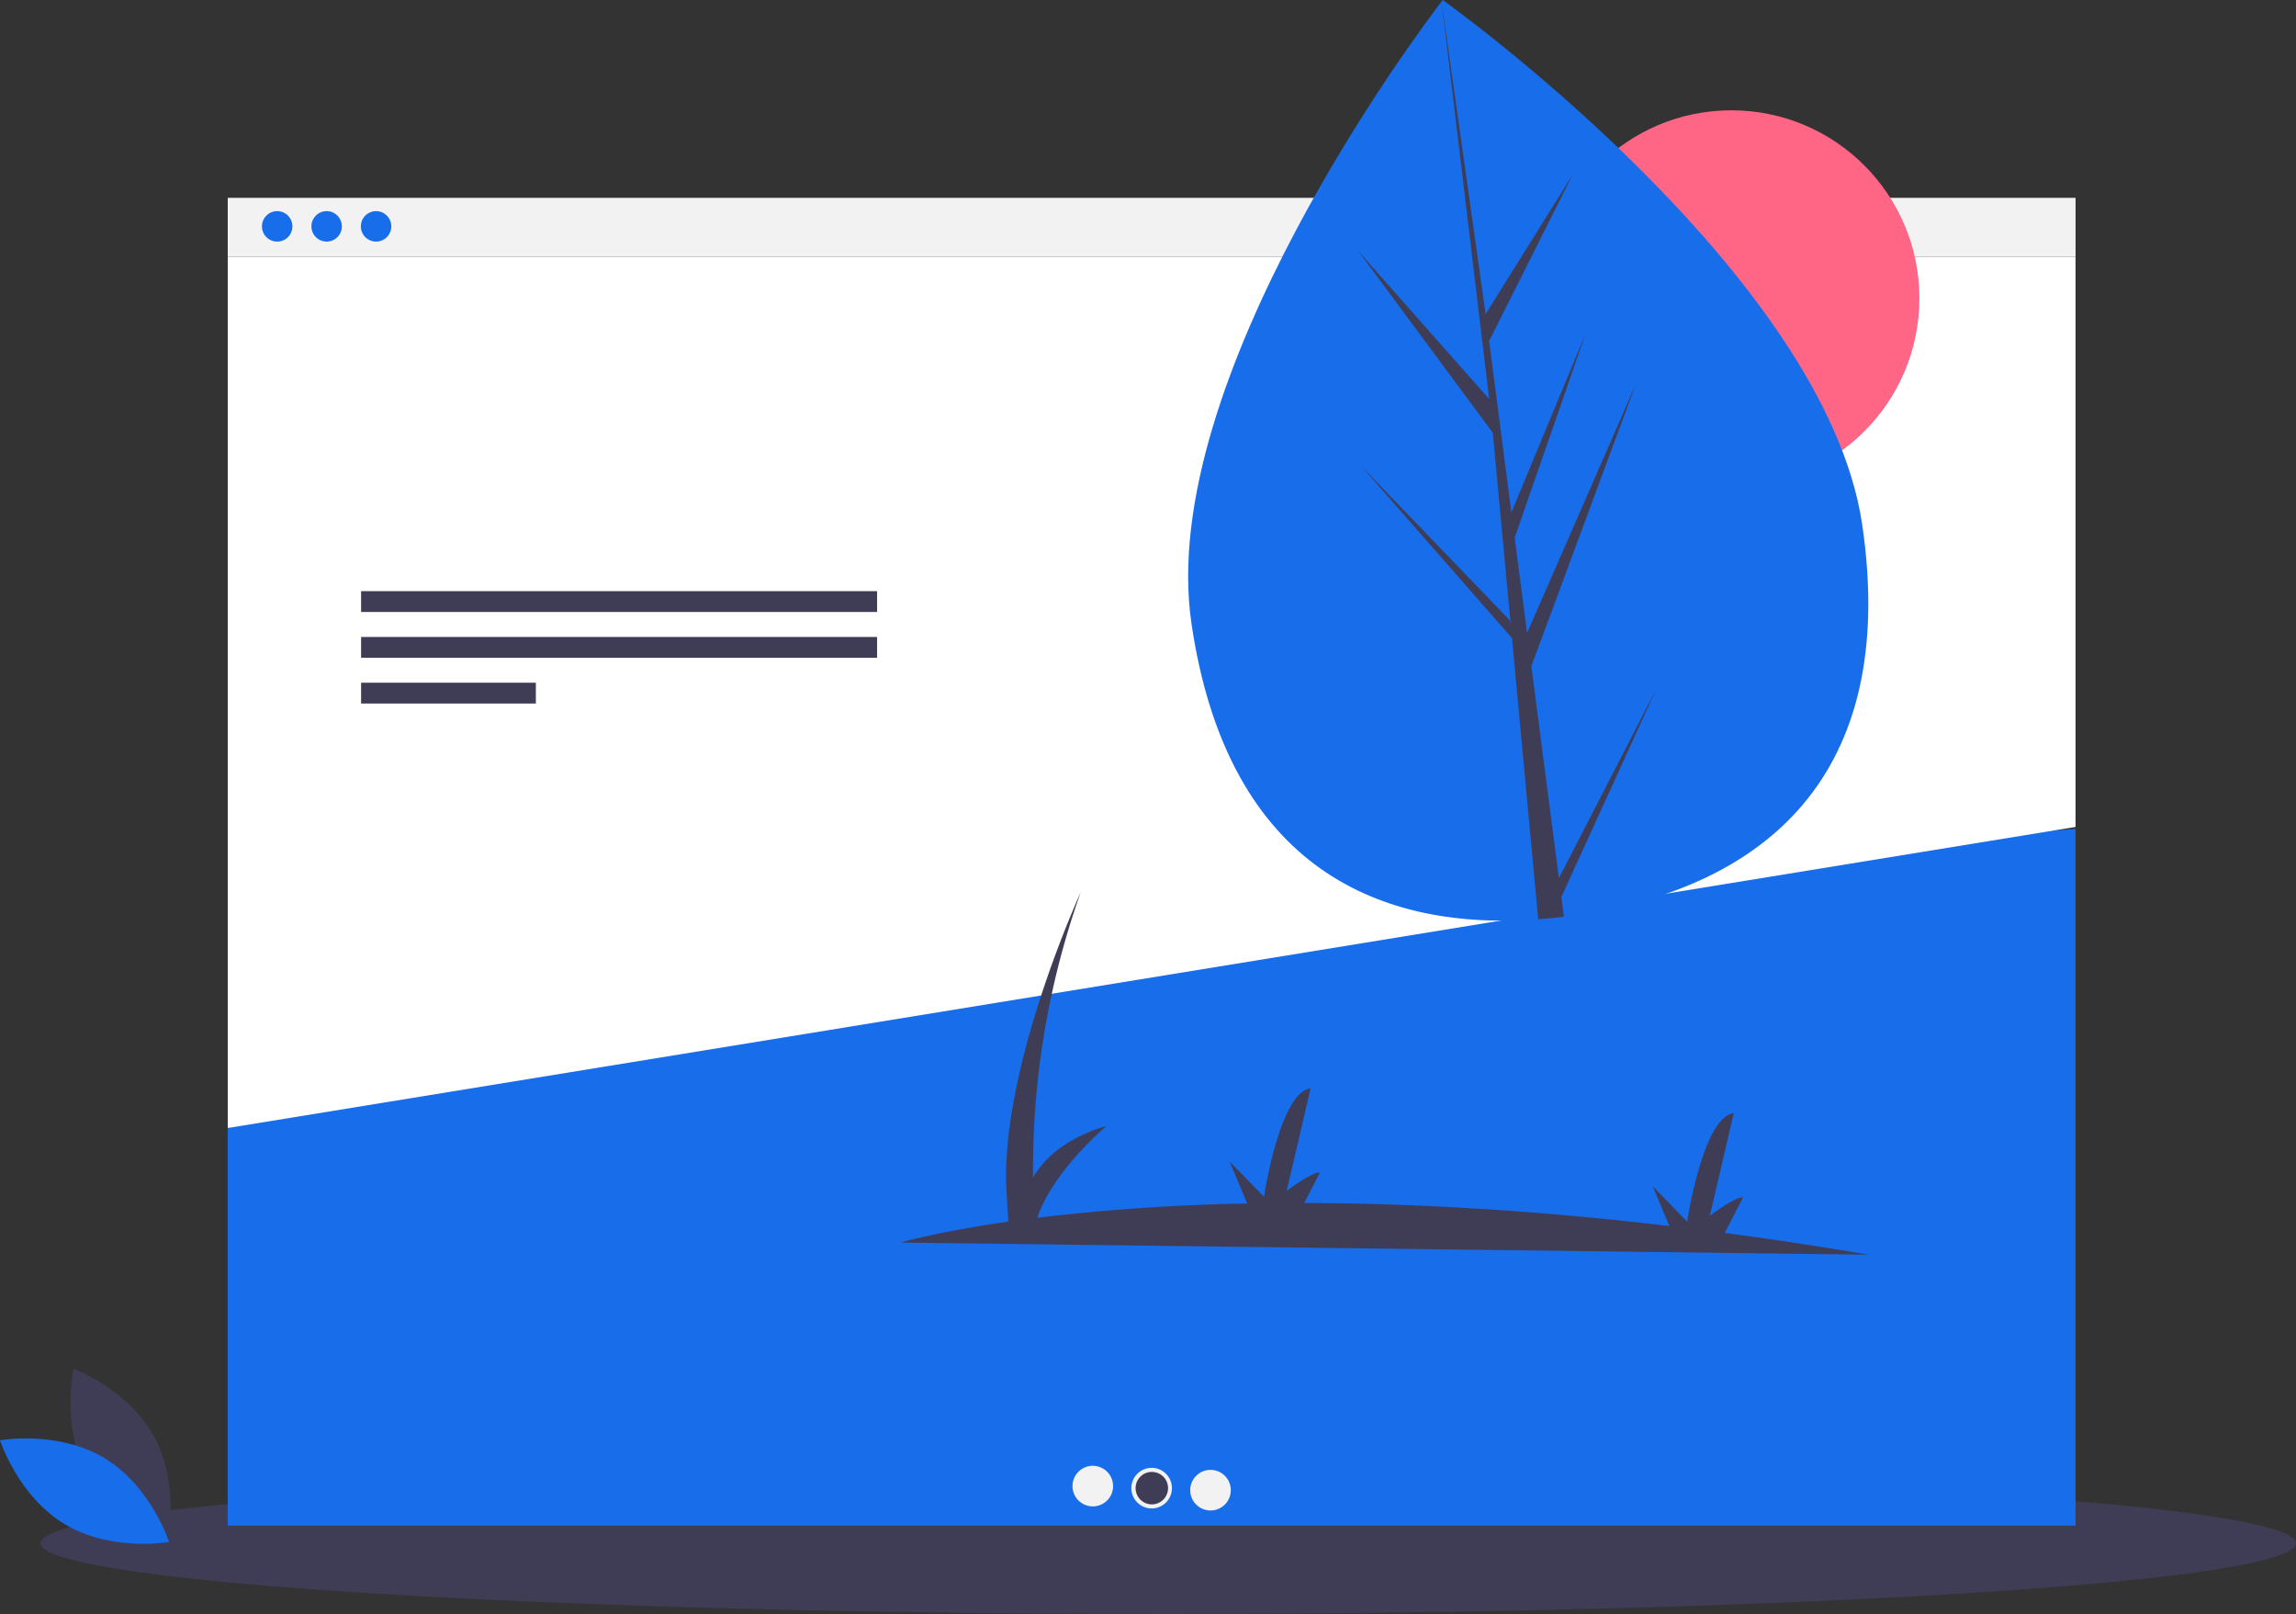 <svg xmlns="http://www.w3.org/2000/svg" id="bafe8b78-4c8e-4247-a450-f8fe2d5894b0" width="1025.5" height="720.71" data-name="Layer 1">
  <rect width="100%" height="100%" fill="#333333" stroke="none"/>
  <ellipse cx="521.81" cy="689.12" fill="#3f3d56" rx="503.69" ry="31.6"/>
  <path fill="#3f3d56" d="M125.94 747.78C137.5 769.2 162 778.4 162 778.4s5.8-25.54-5.76-46.96-36.06-30.61-36.06-30.61-5.79 25.53 5.76 46.95z" transform="translate(-87.25 -89.64)"/>
  <path fill="#186dea" d="M133.88 740.74c20.85 12.54 28.88 37.46 28.88 37.46s-25.77 4.58-46.63-7.97-28.88-37.46-28.88-37.46 25.78-4.58 46.63 7.97z" transform="translate(-87.25 -89.64)"/>
  <path fill="#f2f2f2" d="M101.72 88.34h825.32v26.26H101.72z"/>
  <path fill="#186dea" d="M927.03 681.25H101.72V504.12l91.11-78.33 734.2-55.67v311.13z"/>
  <circle cx="123.8" cy="101.08" r="6.8" fill="#186dea"/>
  <circle cx="145.89" cy="101.08" r="6.8" fill="#186dea"/>
  <circle cx="167.97" cy="101.08" r="6.8" fill="#186dea"/>
  <path fill="#fff" d="M101.72 503.71l825.31-134.44V114.6H101.72v389.11z"/>
  <path fill="#3f3d56" d="M921.89 649.92q-33.42-5.66-64.28-9.72l8.13-15.77c-2.74-.95-14.79 8.08-14.79 8.08l10.67-45.78c-13.79 1.67-20.8 48.4-20.8 48.4l-15.41-15.8 7.46 17.77c-62.97-7.42-117.35-10.17-163.1-10.27l6.97-13.5c-2.74-.95-14.8 8.08-14.8 8.08l10.68-45.77c-13.8 1.66-20.8 48.4-20.8 48.4l-15.42-15.8 7.9 18.82a916.12 916.12 0 0 0-93.75 6.37c7.04-21.03 30.96-41.03 30.96-41.03-18.27 5.44-27.85 14.54-32.85 23.03a368.67 368.67 0 0 1 21.3-127.38s-37.75 82.16-32.93 137.3l.57 9.8c-32 4.58-48.1 9.35-48.1 9.35z" transform="translate(-87.25 -89.64)"/>
  <path fill="#3f3d56" d="M161.28 263.98h230.47v9.29H161.28zM161.28 284.43h230.47v9.29H161.28zM161.28 304.87h78.06v9.29h-78.06z"/>
  <circle cx="488.09" cy="663.61" r="9.07" fill="#f2f2f2"/>
  <circle cx="514.38" cy="664.52" r="9.07" fill="#f2f2f2"/>
  <circle cx="540.67" cy="665.43" r="9.07" fill="#f2f2f2"/>
  <circle cx="514.46" cy="664.52" r="7.25" fill="#3f3d56"/>
  <circle cx="773.31" cy="133.24" r="83.98" fill="#ff6584"/>
  <path fill="#186dea" d="M919.02 324.05c16.53 112.83-44.77 162.05-127.5 174.17q-2.9.42-5.76.78-5.77.72-11.46 1.14c-75.44 5.66-139.53-27.26-154.9-132.19-15.92-108.6 102.79-265.97 111.71-277.63l.02-.01.51-.67s170.85 121.58 187.38 234.4z" transform="translate(-87.25 -89.64)"/>
  <path fill="#3f3d56" d="M783.53 481.76l43.57-84.58-42.48 93 1.14 8.82q-5.77.72-11.46 1.14L763.67 386.4l-.18-.87.08-.18-1-10.75-67.55-77.1 66.54 69.09.47 2.24L754 282.9l-60.03-81.1 58.42 66.03-21.27-177.5-.07-.59.09.58 19.66 139.55 38.82-62.15-37.26 74.2 9.94 76.54 33.1-79.7-31.62 90.95 5.53 42.57 48.66-111.33-46.74 126.17z" transform="translate(-87.25 -89.64)"/>
</svg>
